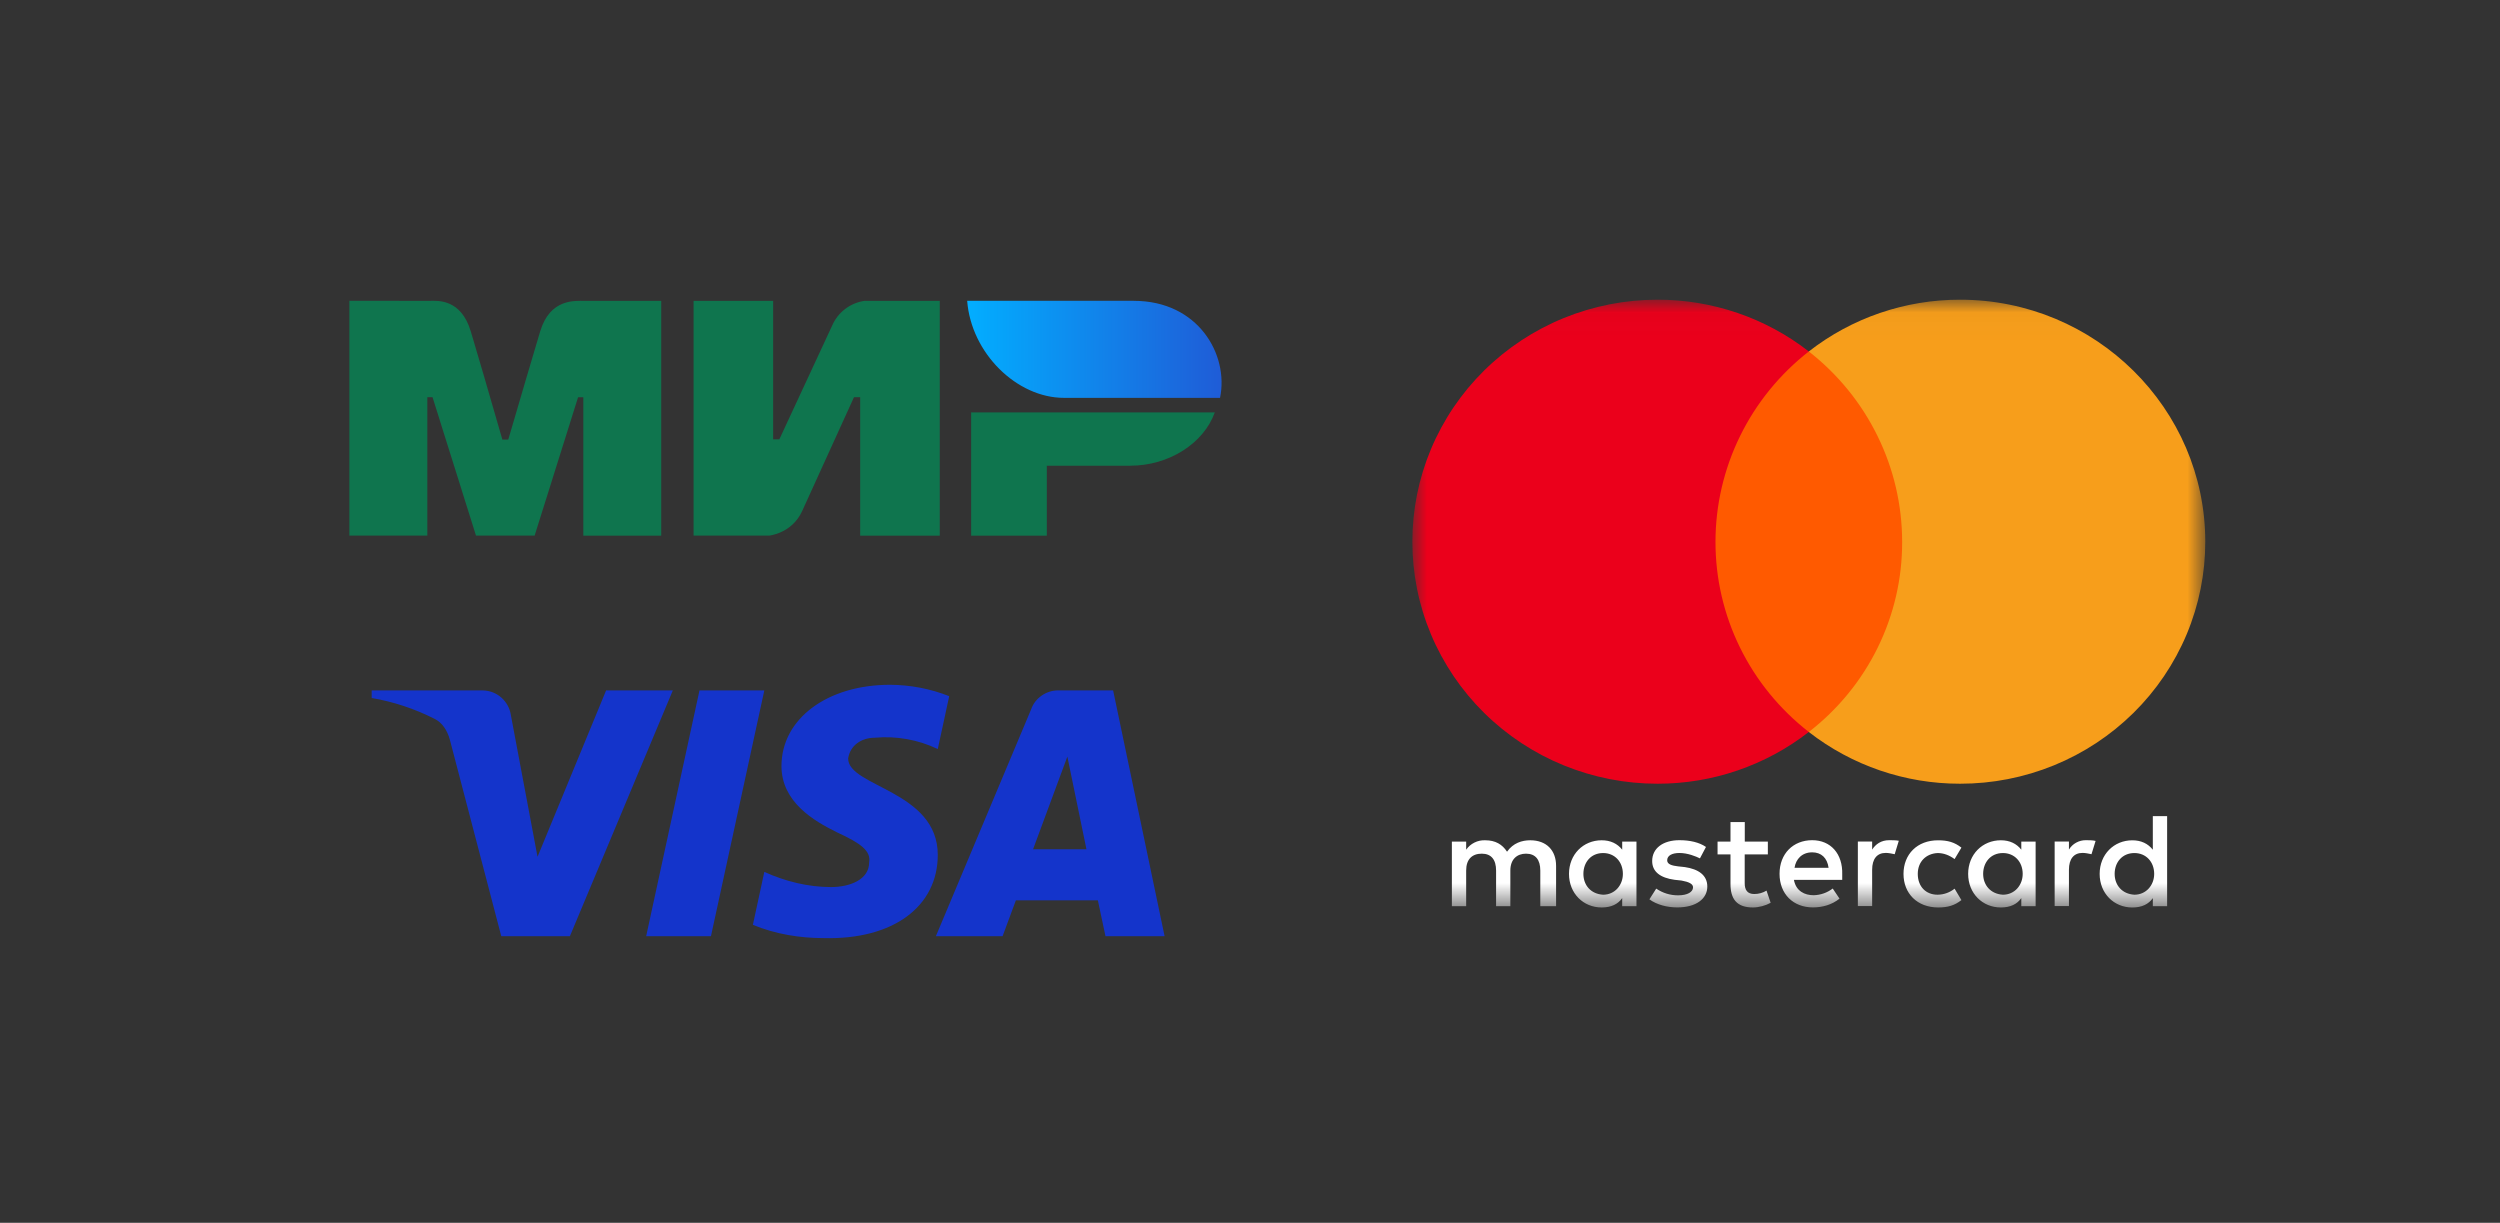 <svg width="92" height="45" viewBox="0 0 92 45" fill="none" xmlns="http://www.w3.org/2000/svg">
<rect x="0" y="0" width="92" height="45" fill="#333333" stroke="none"/>
<path fill-rule="evenodd" clip-rule="evenodd" d="M15.825 11.071C16.112 11.07 16.965 10.993 17.325 12.196C17.569 13.006 17.956 14.333 18.487 16.177H18.704C19.274 14.233 19.665 12.906 19.878 12.197C20.243 10.982 21.155 11.072 21.52 11.072H24.333V19.712H21.466V14.62H21.273L19.674 19.711H17.517L15.917 14.616H15.726V19.71H12.857V11.07L15.825 11.071ZM28.452 11.071V16.167H28.68L30.626 11.977C30.729 11.739 30.891 11.531 31.098 11.373C31.305 11.214 31.549 11.111 31.808 11.072H34.583V19.712H31.655V14.616H31.427L29.52 18.805C29.142 19.636 28.3 19.711 28.3 19.711H25.524V11.071H28.452ZM44.704 15.177C44.295 16.32 43.013 17.138 41.593 17.138H38.523V19.712H35.738V15.177H44.704Z" fill="#0F754E"/>
<path fill-rule="evenodd" clip-rule="evenodd" d="M41.727 11.07H35.592C35.738 12.994 37.416 14.641 39.154 14.641H44.898C45.229 13.042 44.088 11.071 41.728 11.071L41.727 11.07Z" fill="url(#paint0_linear_1_106)"/>
<path fill-rule="evenodd" clip-rule="evenodd" d="M20.972 34.452H18.447L16.554 27.218C16.464 26.885 16.273 26.59 15.992 26.453C15.264 26.084 14.484 25.825 13.678 25.686V25.407H17.745C18.307 25.407 18.728 25.826 18.799 26.311L19.781 31.53L22.305 25.407H24.76L20.972 34.452ZM26.163 34.452H23.779L25.741 25.407H28.127L26.163 34.452ZM31.212 27.913C31.283 27.427 31.705 27.148 32.195 27.148C32.991 27.077 33.791 27.221 34.51 27.565L34.931 25.619C34.239 25.346 33.501 25.204 32.756 25.2C30.442 25.2 28.758 26.453 28.758 28.191C28.758 29.514 29.95 30.209 30.793 30.626C31.705 31.044 32.055 31.322 31.985 31.739C31.985 32.365 31.283 32.644 30.582 32.644C29.74 32.644 28.898 32.435 28.127 32.086L27.706 34.034C28.548 34.382 29.459 34.522 30.301 34.522C32.897 34.591 34.51 33.34 34.51 31.461C34.51 29.095 31.212 28.957 31.212 27.913ZM42.857 34.452L40.963 25.407H38.929C38.508 25.407 38.087 25.686 37.946 26.103L34.44 34.452H36.895L37.385 33.131H40.401L40.682 34.452H42.857ZM39.279 27.843L39.981 31.252H38.017L39.279 27.843Z" fill="#1434CB"/>
<mask id="mask0_1_106" style="mask-type:luminance" maskUnits="userSpaceOnUse" x="51" y="11" width="31" height="23">
<path d="M51.975 11.029H81.154V33.395H51.975V11.029Z" fill="white"/>
</mask>
<g mask="url(#mask0_1_106)">
<path d="M57.264 33.347V31.862C57.264 31.295 56.913 30.922 56.312 30.922C56.011 30.922 55.684 31.021 55.459 31.343C55.284 31.073 55.032 30.922 54.656 30.922C54.519 30.916 54.382 30.945 54.26 31.006C54.137 31.067 54.032 31.157 53.955 31.269V30.972H53.429V33.347H53.955V32.035C53.955 31.614 54.18 31.415 54.53 31.415C54.881 31.415 55.056 31.638 55.056 32.035V33.347H55.581V32.035C55.581 31.614 55.833 31.415 56.157 31.415C56.507 31.415 56.683 31.638 56.683 32.035V33.347H57.264ZM65.06 30.971H64.208V30.253H63.682V30.972H63.206V31.442H63.682V32.531C63.682 33.076 63.907 33.395 64.508 33.395C64.734 33.395 64.984 33.321 65.16 33.223L65.008 32.775C64.872 32.858 64.715 32.901 64.556 32.9C64.304 32.9 64.205 32.75 64.205 32.505V31.442H65.057V30.972H65.061L65.06 30.971ZM69.522 30.919C69.222 30.919 69.021 31.07 68.895 31.265V30.968H68.369V33.344H68.895V32.006C68.895 31.612 69.07 31.387 69.397 31.387C69.497 31.387 69.622 31.413 69.725 31.435L69.876 30.94C69.77 30.919 69.622 30.919 69.522 30.919ZM62.78 31.168C62.529 30.994 62.178 30.919 61.802 30.919C61.2 30.919 60.8 31.216 60.8 31.686C60.8 32.081 61.101 32.306 61.627 32.377L61.878 32.404C62.151 32.453 62.304 32.528 62.304 32.652C62.304 32.825 62.102 32.949 61.752 32.949C61.465 32.95 61.184 32.863 60.949 32.701L60.698 33.096C60.972 33.295 61.349 33.393 61.725 33.393C62.426 33.393 62.829 33.07 62.829 32.626C62.829 32.205 62.502 31.983 62.003 31.909L61.752 31.882C61.528 31.856 61.352 31.807 61.352 31.66C61.352 31.487 61.528 31.39 61.805 31.39C62.106 31.39 62.407 31.514 62.558 31.588L62.78 31.168ZM76.765 30.919C76.639 30.917 76.514 30.948 76.404 31.009C76.293 31.069 76.201 31.158 76.137 31.265V30.968H75.611V33.344H76.137V32.006C76.137 31.612 76.312 31.387 76.638 31.387C76.739 31.387 76.864 31.413 76.967 31.435L77.118 30.946C77.016 30.919 76.867 30.919 76.765 30.919ZM70.049 32.159C70.049 32.877 70.55 33.395 71.327 33.395C71.678 33.395 71.929 33.321 72.18 33.124L71.929 32.703C71.751 32.846 71.53 32.924 71.302 32.926C70.875 32.926 70.574 32.629 70.574 32.159C70.574 31.712 70.875 31.415 71.302 31.392C71.526 31.392 71.727 31.468 71.929 31.614L72.18 31.193C71.929 30.995 71.678 30.923 71.327 30.923C70.55 30.919 70.049 31.442 70.049 32.159ZM74.911 32.159V30.971H74.384V31.268C74.209 31.046 73.959 30.922 73.631 30.922C72.954 30.922 72.428 31.442 72.428 32.159C72.428 32.877 72.954 33.395 73.631 33.395C73.982 33.395 74.233 33.271 74.384 33.05V33.347H74.911V32.159ZM72.98 32.159C72.98 31.738 73.255 31.392 73.707 31.392C74.134 31.392 74.435 31.715 74.435 32.159C74.435 32.58 74.134 32.926 73.708 32.926C73.257 32.9 72.98 32.576 72.98 32.159ZM66.69 30.919C65.989 30.919 65.487 31.415 65.487 32.156C65.487 32.9 65.989 33.393 66.717 33.393C67.067 33.393 67.417 33.295 67.694 33.07L67.444 32.698C67.243 32.852 66.997 32.939 66.742 32.945C66.416 32.945 66.091 32.796 66.016 32.378H67.794V32.179C67.817 31.415 67.365 30.919 66.69 30.919ZM66.69 31.366C67.017 31.366 67.242 31.565 67.292 31.934H66.039C66.088 31.614 66.313 31.366 66.69 31.366ZM79.75 32.159V30.033H79.224V31.27C79.049 31.047 78.797 30.923 78.47 30.923C77.793 30.923 77.267 31.442 77.267 32.16C77.267 32.878 77.793 33.396 78.47 33.396C78.82 33.396 79.072 33.272 79.224 33.051V33.348H79.75V32.16V32.159ZM77.819 32.159C77.819 31.738 78.093 31.392 78.546 31.392C78.973 31.392 79.274 31.715 79.274 32.159C79.274 32.58 78.973 32.926 78.546 32.926C78.094 32.9 77.819 32.576 77.819 32.159ZM60.222 32.159V30.971H59.697V31.268C59.52 31.046 59.27 30.922 58.942 30.922C58.265 30.922 57.739 31.442 57.739 32.159C57.739 32.877 58.265 33.395 58.942 33.395C59.293 33.395 59.544 33.271 59.697 33.05V33.347H60.222V32.159ZM58.269 32.159C58.269 31.738 58.542 31.392 58.995 31.392C59.422 31.392 59.722 31.715 59.722 32.159C59.722 32.58 59.421 32.926 58.995 32.926C58.543 32.9 58.269 32.576 58.269 32.159Z" fill="white"/>
<path d="M70.501 12.934H62.604V26.937H70.501V12.934Z" fill="#FF5A00"/>
<path d="M63.13 19.935C63.131 18.588 63.44 17.259 64.035 16.046C64.629 14.834 65.494 13.77 66.564 12.934C64.979 11.699 63.018 11.027 60.999 11.029C59.813 11.028 58.64 11.258 57.545 11.705C56.449 12.152 55.454 12.809 54.616 13.636C53.778 14.463 53.114 15.445 52.66 16.526C52.207 17.607 51.974 18.765 51.975 19.935C51.974 21.105 52.207 22.263 52.66 23.344C53.114 24.425 53.778 25.407 54.616 26.234C55.454 27.061 56.449 27.718 57.545 28.165C58.64 28.612 59.813 28.842 60.999 28.841C63.018 28.843 64.979 28.171 66.564 26.936C65.492 26.102 64.625 25.039 64.03 23.826C63.435 22.613 63.128 21.283 63.13 19.935Z" fill="#EB001B"/>
<path d="M81.154 19.935C81.155 21.105 80.922 22.263 80.469 23.344C80.015 24.425 79.351 25.407 78.513 26.234C77.674 27.061 76.68 27.718 75.584 28.165C74.489 28.612 73.316 28.842 72.13 28.841C70.111 28.843 68.15 28.172 66.564 26.937C67.639 26.105 68.507 25.042 69.102 23.828C69.697 22.615 70.004 21.284 69.999 19.936C69.998 18.589 69.689 17.259 69.094 16.047C68.5 14.834 67.635 13.77 66.564 12.934C68.148 11.698 70.108 11.027 72.127 11.029C77.118 11.029 81.154 15.038 81.154 19.935Z" fill="#F79E1B"/>
</g>
<defs>
<linearGradient id="paint0_linear_1_106" x1="44.954" y1="13.316" x2="35.592" y2="13.316" gradientUnits="userSpaceOnUse">
<stop stop-color="#1F5CD7"/>
<stop offset="1" stop-color="#02AEFF"/>
</linearGradient>
</defs>
</svg>

